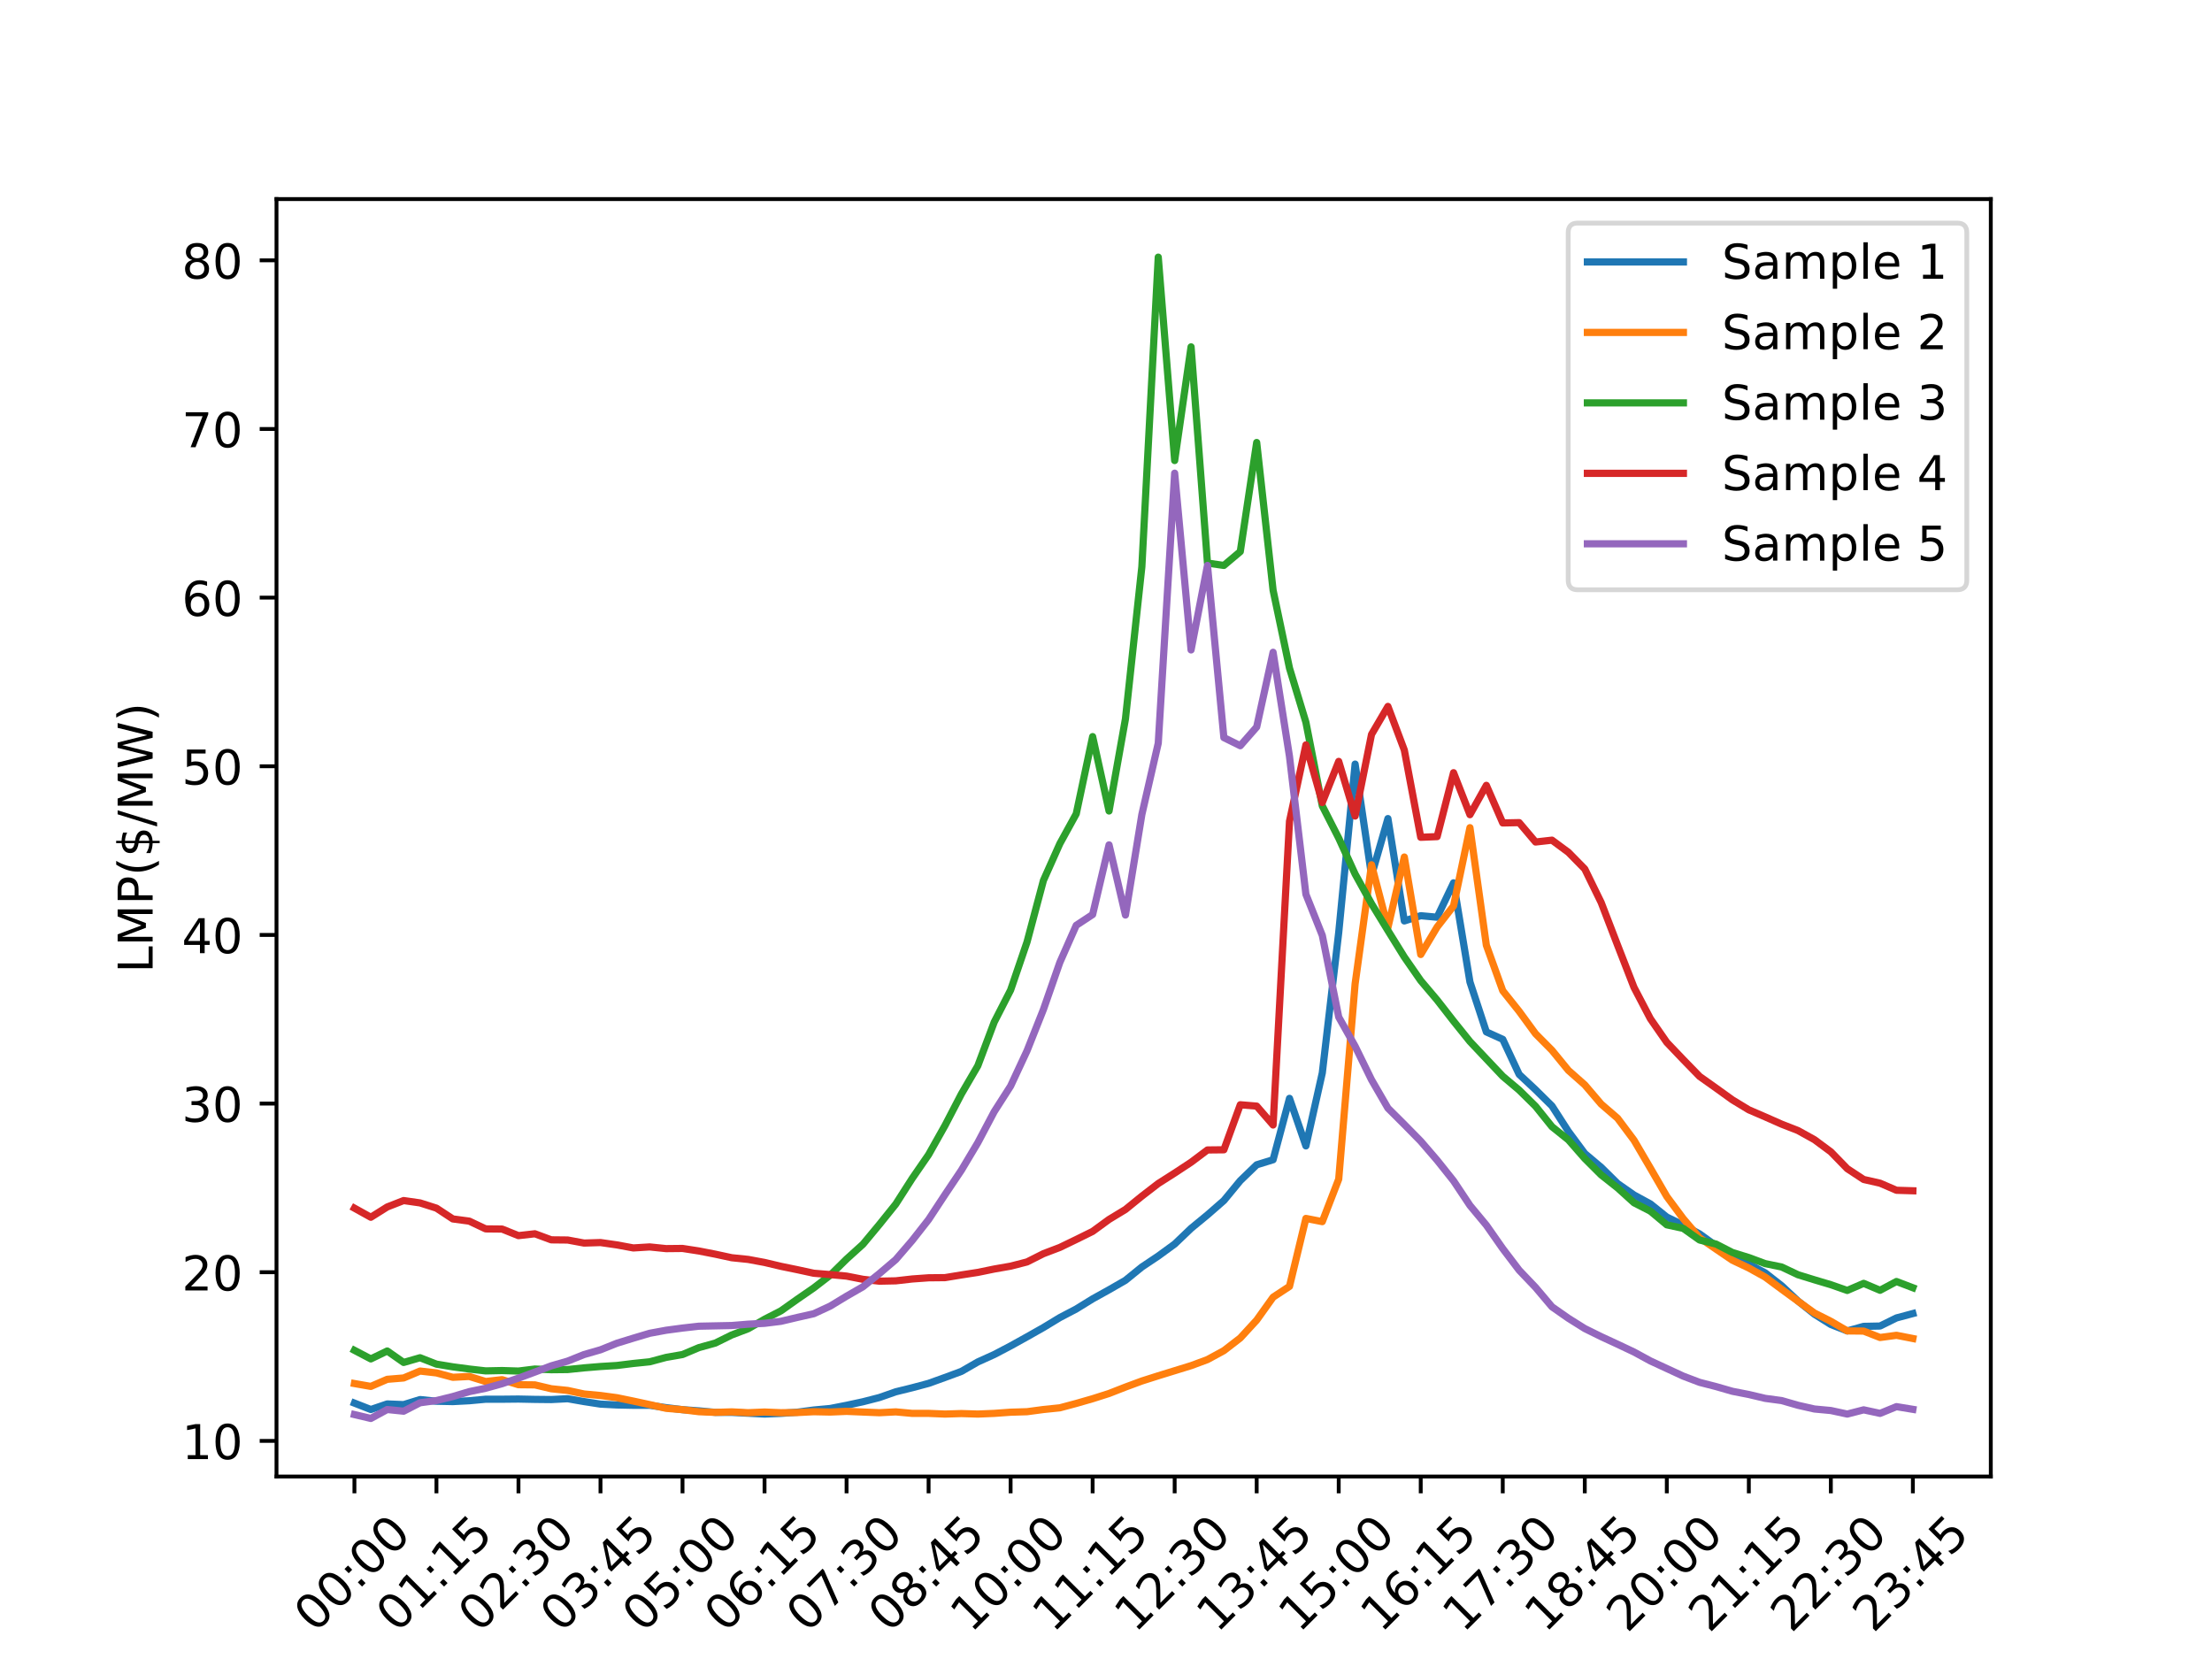 <?xml version="1.0" encoding="utf-8" standalone="no"?>
<!DOCTYPE svg PUBLIC "-//W3C//DTD SVG 1.1//EN"
  "http://www.w3.org/Graphics/SVG/1.1/DTD/svg11.dtd">
<!-- Created with matplotlib (https://matplotlib.org/) -->
<svg height="345.6pt" version="1.1" viewBox="0 0 460.8 345.6" width="460.8pt" xmlns="http://www.w3.org/2000/svg" xmlns:xlink="http://www.w3.org/1999/xlink">
 <defs>
  <style type="text/css">*{stroke-linecap:butt;stroke-linejoin:round;}</style>
 </defs>
 <g id="figure_1">
  <g id="patch_1">
   <path d="M 0 345.6 
L 460.8 345.6 
L 460.8 0 
L 0 0 
z
" style="fill:#ffffff;"/>
  </g>
  <g id="axes_1">
   <g id="patch_2">
    <path d="M 57.6 307.584 
L 414.72 307.584 
L 414.72 41.472 
L 57.6 41.472 
z
" style="fill:#ffffff;"/>
   </g>
   <g id="matplotlib.axis_1">
    <g id="xtick_1">
     <g id="line2d_1">
      <defs>
       <path d="M 0 0 
L 0 3.5 
" id="m78c36ed837" style="stroke:#000000;stroke-width:0.8;"/>
      </defs>
      <g>
       <use style="stroke:#000000;stroke-width:0.8;" x="73.833" xlink:href="#m78c36ed837" y="307.584"/>
      </g>
     </g>
     <g id="text_1">
      <!-- 00:00 -->
      <g transform="translate(65.595 340.335)rotate(-45)scale(0.1 -0.1)">
       <defs>
        <path d="M 31.781 66.406 
Q 24.172 66.406 20.328 58.906 
Q 16.5 51.422 16.5 36.375 
Q 16.5 21.391 20.328 13.891 
Q 24.172 6.391 31.781 6.391 
Q 39.453 6.391 43.281 13.891 
Q 47.125 21.391 47.125 36.375 
Q 47.125 51.422 43.281 58.906 
Q 39.453 66.406 31.781 66.406 
z
M 31.781 74.219 
Q 44.047 74.219 50.516 64.516 
Q 56.984 54.828 56.984 36.375 
Q 56.984 17.969 50.516 8.266 
Q 44.047 -1.422 31.781 -1.422 
Q 19.531 -1.422 13.062 8.266 
Q 6.594 17.969 6.594 36.375 
Q 6.594 54.828 13.062 64.516 
Q 19.531 74.219 31.781 74.219 
z
" id="DejaVuSans-48"/>
        <path d="M 11.719 12.406 
L 22.016 12.406 
L 22.016 0 
L 11.719 0 
z
M 11.719 51.703 
L 22.016 51.703 
L 22.016 39.312 
L 11.719 39.312 
z
" id="DejaVuSans-58"/>
       </defs>
       <use xlink:href="#DejaVuSans-48"/>
       <use x="63.623" xlink:href="#DejaVuSans-48"/>
       <use x="127.246" xlink:href="#DejaVuSans-58"/>
       <use x="160.938" xlink:href="#DejaVuSans-48"/>
       <use x="224.561" xlink:href="#DejaVuSans-48"/>
      </g>
     </g>
    </g>
    <g id="xtick_2">
     <g id="line2d_2">
      <g>
       <use style="stroke:#000000;stroke-width:0.8;" x="90.92" xlink:href="#m78c36ed837" y="307.584"/>
      </g>
     </g>
     <g id="text_2">
      <!-- 01:15 -->
      <g transform="translate(82.682 340.335)rotate(-45)scale(0.1 -0.1)">
       <defs>
        <path d="M 12.406 8.297 
L 28.516 8.297 
L 28.516 63.922 
L 10.984 60.406 
L 10.984 69.391 
L 28.422 72.906 
L 38.281 72.906 
L 38.281 8.297 
L 54.391 8.297 
L 54.391 0 
L 12.406 0 
z
" id="DejaVuSans-49"/>
        <path d="M 10.797 72.906 
L 49.516 72.906 
L 49.516 64.594 
L 19.828 64.594 
L 19.828 46.734 
Q 21.969 47.469 24.109 47.828 
Q 26.266 48.188 28.422 48.188 
Q 40.625 48.188 47.75 41.5 
Q 54.891 34.812 54.891 23.391 
Q 54.891 11.625 47.562 5.094 
Q 40.234 -1.422 26.906 -1.422 
Q 22.312 -1.422 17.547 -0.641 
Q 12.797 0.141 7.719 1.703 
L 7.719 11.625 
Q 12.109 9.234 16.797 8.062 
Q 21.484 6.891 26.703 6.891 
Q 35.156 6.891 40.078 11.328 
Q 45.016 15.766 45.016 23.391 
Q 45.016 31 40.078 35.438 
Q 35.156 39.891 26.703 39.891 
Q 22.75 39.891 18.812 39.016 
Q 14.891 38.141 10.797 36.281 
z
" id="DejaVuSans-53"/>
       </defs>
       <use xlink:href="#DejaVuSans-48"/>
       <use x="63.623" xlink:href="#DejaVuSans-49"/>
       <use x="127.246" xlink:href="#DejaVuSans-58"/>
       <use x="160.938" xlink:href="#DejaVuSans-49"/>
       <use x="224.561" xlink:href="#DejaVuSans-53"/>
      </g>
     </g>
    </g>
    <g id="xtick_3">
     <g id="line2d_3">
      <g>
       <use style="stroke:#000000;stroke-width:0.8;" x="108.007" xlink:href="#m78c36ed837" y="307.584"/>
      </g>
     </g>
     <g id="text_3">
      <!-- 02:30 -->
      <g transform="translate(99.769 340.335)rotate(-45)scale(0.1 -0.1)">
       <defs>
        <path d="M 19.188 8.297 
L 53.609 8.297 
L 53.609 0 
L 7.328 0 
L 7.328 8.297 
Q 12.938 14.109 22.625 23.891 
Q 32.328 33.688 34.812 36.531 
Q 39.547 41.844 41.422 45.531 
Q 43.312 49.219 43.312 52.781 
Q 43.312 58.594 39.234 62.25 
Q 35.156 65.922 28.609 65.922 
Q 23.969 65.922 18.812 64.312 
Q 13.672 62.703 7.812 59.422 
L 7.812 69.391 
Q 13.766 71.781 18.938 73 
Q 24.125 74.219 28.422 74.219 
Q 39.75 74.219 46.484 68.547 
Q 53.219 62.891 53.219 53.422 
Q 53.219 48.922 51.531 44.891 
Q 49.859 40.875 45.406 35.406 
Q 44.188 33.984 37.641 27.219 
Q 31.109 20.453 19.188 8.297 
z
" id="DejaVuSans-50"/>
        <path d="M 40.578 39.312 
Q 47.656 37.797 51.625 33 
Q 55.609 28.219 55.609 21.188 
Q 55.609 10.406 48.188 4.484 
Q 40.766 -1.422 27.094 -1.422 
Q 22.516 -1.422 17.656 -0.516 
Q 12.797 0.391 7.625 2.203 
L 7.625 11.719 
Q 11.719 9.328 16.594 8.109 
Q 21.484 6.891 26.812 6.891 
Q 36.078 6.891 40.938 10.547 
Q 45.797 14.203 45.797 21.188 
Q 45.797 27.641 41.281 31.266 
Q 36.766 34.906 28.719 34.906 
L 20.219 34.906 
L 20.219 43.016 
L 29.109 43.016 
Q 36.375 43.016 40.234 45.922 
Q 44.094 48.828 44.094 54.297 
Q 44.094 59.906 40.109 62.906 
Q 36.141 65.922 28.719 65.922 
Q 24.656 65.922 20.016 65.031 
Q 15.375 64.156 9.812 62.312 
L 9.812 71.094 
Q 15.438 72.656 20.344 73.438 
Q 25.25 74.219 29.594 74.219 
Q 40.828 74.219 47.359 69.109 
Q 53.906 64.016 53.906 55.328 
Q 53.906 49.266 50.438 45.094 
Q 46.969 40.922 40.578 39.312 
z
" id="DejaVuSans-51"/>
       </defs>
       <use xlink:href="#DejaVuSans-48"/>
       <use x="63.623" xlink:href="#DejaVuSans-50"/>
       <use x="127.246" xlink:href="#DejaVuSans-58"/>
       <use x="160.938" xlink:href="#DejaVuSans-51"/>
       <use x="224.561" xlink:href="#DejaVuSans-48"/>
      </g>
     </g>
    </g>
    <g id="xtick_4">
     <g id="line2d_4">
      <g>
       <use style="stroke:#000000;stroke-width:0.8;" x="125.094" xlink:href="#m78c36ed837" y="307.584"/>
      </g>
     </g>
     <g id="text_4">
      <!-- 03:45 -->
      <g transform="translate(116.856 340.335)rotate(-45)scale(0.1 -0.1)">
       <defs>
        <path d="M 37.797 64.312 
L 12.891 25.391 
L 37.797 25.391 
z
M 35.203 72.906 
L 47.609 72.906 
L 47.609 25.391 
L 58.016 25.391 
L 58.016 17.188 
L 47.609 17.188 
L 47.609 0 
L 37.797 0 
L 37.797 17.188 
L 4.891 17.188 
L 4.891 26.703 
z
" id="DejaVuSans-52"/>
       </defs>
       <use xlink:href="#DejaVuSans-48"/>
       <use x="63.623" xlink:href="#DejaVuSans-51"/>
       <use x="127.246" xlink:href="#DejaVuSans-58"/>
       <use x="160.938" xlink:href="#DejaVuSans-52"/>
       <use x="224.561" xlink:href="#DejaVuSans-53"/>
      </g>
     </g>
    </g>
    <g id="xtick_5">
     <g id="line2d_5">
      <g>
       <use style="stroke:#000000;stroke-width:0.8;" x="142.181" xlink:href="#m78c36ed837" y="307.584"/>
      </g>
     </g>
     <g id="text_5">
      <!-- 05:00 -->
      <g transform="translate(133.943 340.335)rotate(-45)scale(0.1 -0.1)">
       <use xlink:href="#DejaVuSans-48"/>
       <use x="63.623" xlink:href="#DejaVuSans-53"/>
       <use x="127.246" xlink:href="#DejaVuSans-58"/>
       <use x="160.938" xlink:href="#DejaVuSans-48"/>
       <use x="224.561" xlink:href="#DejaVuSans-48"/>
      </g>
     </g>
    </g>
    <g id="xtick_6">
     <g id="line2d_6">
      <g>
       <use style="stroke:#000000;stroke-width:0.8;" x="159.268" xlink:href="#m78c36ed837" y="307.584"/>
      </g>
     </g>
     <g id="text_6">
      <!-- 06:15 -->
      <g transform="translate(151.03 340.335)rotate(-45)scale(0.1 -0.1)">
       <defs>
        <path d="M 33.016 40.375 
Q 26.375 40.375 22.484 35.828 
Q 18.609 31.297 18.609 23.391 
Q 18.609 15.531 22.484 10.953 
Q 26.375 6.391 33.016 6.391 
Q 39.656 6.391 43.531 10.953 
Q 47.406 15.531 47.406 23.391 
Q 47.406 31.297 43.531 35.828 
Q 39.656 40.375 33.016 40.375 
z
M 52.594 71.297 
L 52.594 62.312 
Q 48.875 64.062 45.094 64.984 
Q 41.312 65.922 37.594 65.922 
Q 27.828 65.922 22.672 59.328 
Q 17.531 52.734 16.797 39.406 
Q 19.672 43.656 24.016 45.922 
Q 28.375 48.188 33.594 48.188 
Q 44.578 48.188 50.953 41.516 
Q 57.328 34.859 57.328 23.391 
Q 57.328 12.156 50.688 5.359 
Q 44.047 -1.422 33.016 -1.422 
Q 20.359 -1.422 13.672 8.266 
Q 6.984 17.969 6.984 36.375 
Q 6.984 53.656 15.188 63.938 
Q 23.391 74.219 37.203 74.219 
Q 40.922 74.219 44.703 73.484 
Q 48.484 72.75 52.594 71.297 
z
" id="DejaVuSans-54"/>
       </defs>
       <use xlink:href="#DejaVuSans-48"/>
       <use x="63.623" xlink:href="#DejaVuSans-54"/>
       <use x="127.246" xlink:href="#DejaVuSans-58"/>
       <use x="160.938" xlink:href="#DejaVuSans-49"/>
       <use x="224.561" xlink:href="#DejaVuSans-53"/>
      </g>
     </g>
    </g>
    <g id="xtick_7">
     <g id="line2d_7">
      <g>
       <use style="stroke:#000000;stroke-width:0.8;" x="176.355" xlink:href="#m78c36ed837" y="307.584"/>
      </g>
     </g>
     <g id="text_7">
      <!-- 07:30 -->
      <g transform="translate(168.117 340.335)rotate(-45)scale(0.1 -0.1)">
       <defs>
        <path d="M 8.203 72.906 
L 55.078 72.906 
L 55.078 68.703 
L 28.609 0 
L 18.312 0 
L 43.219 64.594 
L 8.203 64.594 
z
" id="DejaVuSans-55"/>
       </defs>
       <use xlink:href="#DejaVuSans-48"/>
       <use x="63.623" xlink:href="#DejaVuSans-55"/>
       <use x="127.246" xlink:href="#DejaVuSans-58"/>
       <use x="160.938" xlink:href="#DejaVuSans-51"/>
       <use x="224.561" xlink:href="#DejaVuSans-48"/>
      </g>
     </g>
    </g>
    <g id="xtick_8">
     <g id="line2d_8">
      <g>
       <use style="stroke:#000000;stroke-width:0.8;" x="193.442" xlink:href="#m78c36ed837" y="307.584"/>
      </g>
     </g>
     <g id="text_8">
      <!-- 08:45 -->
      <g transform="translate(185.205 340.335)rotate(-45)scale(0.1 -0.1)">
       <defs>
        <path d="M 31.781 34.625 
Q 24.75 34.625 20.719 30.859 
Q 16.703 27.094 16.703 20.516 
Q 16.703 13.922 20.719 10.156 
Q 24.75 6.391 31.781 6.391 
Q 38.812 6.391 42.859 10.172 
Q 46.922 13.969 46.922 20.516 
Q 46.922 27.094 42.891 30.859 
Q 38.875 34.625 31.781 34.625 
z
M 21.922 38.812 
Q 15.578 40.375 12.031 44.719 
Q 8.5 49.078 8.5 55.328 
Q 8.5 64.062 14.719 69.141 
Q 20.953 74.219 31.781 74.219 
Q 42.672 74.219 48.875 69.141 
Q 55.078 64.062 55.078 55.328 
Q 55.078 49.078 51.531 44.719 
Q 48 40.375 41.703 38.812 
Q 48.828 37.156 52.797 32.312 
Q 56.781 27.484 56.781 20.516 
Q 56.781 9.906 50.312 4.234 
Q 43.844 -1.422 31.781 -1.422 
Q 19.734 -1.422 13.25 4.234 
Q 6.781 9.906 6.781 20.516 
Q 6.781 27.484 10.781 32.312 
Q 14.797 37.156 21.922 38.812 
z
M 18.312 54.391 
Q 18.312 48.734 21.844 45.562 
Q 25.391 42.391 31.781 42.391 
Q 38.141 42.391 41.719 45.562 
Q 45.312 48.734 45.312 54.391 
Q 45.312 60.062 41.719 63.234 
Q 38.141 66.406 31.781 66.406 
Q 25.391 66.406 21.844 63.234 
Q 18.312 60.062 18.312 54.391 
z
" id="DejaVuSans-56"/>
       </defs>
       <use xlink:href="#DejaVuSans-48"/>
       <use x="63.623" xlink:href="#DejaVuSans-56"/>
       <use x="127.246" xlink:href="#DejaVuSans-58"/>
       <use x="160.938" xlink:href="#DejaVuSans-52"/>
       <use x="224.561" xlink:href="#DejaVuSans-53"/>
      </g>
     </g>
    </g>
    <g id="xtick_9">
     <g id="line2d_9">
      <g>
       <use style="stroke:#000000;stroke-width:0.8;" x="210.529" xlink:href="#m78c36ed837" y="307.584"/>
      </g>
     </g>
     <g id="text_9">
      <!-- 10:00 -->
      <g transform="translate(202.292 340.335)rotate(-45)scale(0.1 -0.1)">
       <use xlink:href="#DejaVuSans-49"/>
       <use x="63.623" xlink:href="#DejaVuSans-48"/>
       <use x="127.246" xlink:href="#DejaVuSans-58"/>
       <use x="160.938" xlink:href="#DejaVuSans-48"/>
       <use x="224.561" xlink:href="#DejaVuSans-48"/>
      </g>
     </g>
    </g>
    <g id="xtick_10">
     <g id="line2d_10">
      <g>
       <use style="stroke:#000000;stroke-width:0.8;" x="227.616" xlink:href="#m78c36ed837" y="307.584"/>
      </g>
     </g>
     <g id="text_10">
      <!-- 11:15 -->
      <g transform="translate(219.379 340.335)rotate(-45)scale(0.1 -0.1)">
       <use xlink:href="#DejaVuSans-49"/>
       <use x="63.623" xlink:href="#DejaVuSans-49"/>
       <use x="127.246" xlink:href="#DejaVuSans-58"/>
       <use x="160.938" xlink:href="#DejaVuSans-49"/>
       <use x="224.561" xlink:href="#DejaVuSans-53"/>
      </g>
     </g>
    </g>
    <g id="xtick_11">
     <g id="line2d_11">
      <g>
       <use style="stroke:#000000;stroke-width:0.8;" x="244.704" xlink:href="#m78c36ed837" y="307.584"/>
      </g>
     </g>
     <g id="text_11">
      <!-- 12:30 -->
      <g transform="translate(236.466 340.335)rotate(-45)scale(0.1 -0.1)">
       <use xlink:href="#DejaVuSans-49"/>
       <use x="63.623" xlink:href="#DejaVuSans-50"/>
       <use x="127.246" xlink:href="#DejaVuSans-58"/>
       <use x="160.938" xlink:href="#DejaVuSans-51"/>
       <use x="224.561" xlink:href="#DejaVuSans-48"/>
      </g>
     </g>
    </g>
    <g id="xtick_12">
     <g id="line2d_12">
      <g>
       <use style="stroke:#000000;stroke-width:0.8;" x="261.791" xlink:href="#m78c36ed837" y="307.584"/>
      </g>
     </g>
     <g id="text_12">
      <!-- 13:45 -->
      <g transform="translate(253.553 340.335)rotate(-45)scale(0.1 -0.1)">
       <use xlink:href="#DejaVuSans-49"/>
       <use x="63.623" xlink:href="#DejaVuSans-51"/>
       <use x="127.246" xlink:href="#DejaVuSans-58"/>
       <use x="160.938" xlink:href="#DejaVuSans-52"/>
       <use x="224.561" xlink:href="#DejaVuSans-53"/>
      </g>
     </g>
    </g>
    <g id="xtick_13">
     <g id="line2d_13">
      <g>
       <use style="stroke:#000000;stroke-width:0.8;" x="278.878" xlink:href="#m78c36ed837" y="307.584"/>
      </g>
     </g>
     <g id="text_13">
      <!-- 15:00 -->
      <g transform="translate(270.64 340.335)rotate(-45)scale(0.1 -0.1)">
       <use xlink:href="#DejaVuSans-49"/>
       <use x="63.623" xlink:href="#DejaVuSans-53"/>
       <use x="127.246" xlink:href="#DejaVuSans-58"/>
       <use x="160.938" xlink:href="#DejaVuSans-48"/>
       <use x="224.561" xlink:href="#DejaVuSans-48"/>
      </g>
     </g>
    </g>
    <g id="xtick_14">
     <g id="line2d_14">
      <g>
       <use style="stroke:#000000;stroke-width:0.8;" x="295.965" xlink:href="#m78c36ed837" y="307.584"/>
      </g>
     </g>
     <g id="text_14">
      <!-- 16:15 -->
      <g transform="translate(287.727 340.335)rotate(-45)scale(0.1 -0.1)">
       <use xlink:href="#DejaVuSans-49"/>
       <use x="63.623" xlink:href="#DejaVuSans-54"/>
       <use x="127.246" xlink:href="#DejaVuSans-58"/>
       <use x="160.938" xlink:href="#DejaVuSans-49"/>
       <use x="224.561" xlink:href="#DejaVuSans-53"/>
      </g>
     </g>
    </g>
    <g id="xtick_15">
     <g id="line2d_15">
      <g>
       <use style="stroke:#000000;stroke-width:0.8;" x="313.052" xlink:href="#m78c36ed837" y="307.584"/>
      </g>
     </g>
     <g id="text_15">
      <!-- 17:30 -->
      <g transform="translate(304.814 340.335)rotate(-45)scale(0.1 -0.1)">
       <use xlink:href="#DejaVuSans-49"/>
       <use x="63.623" xlink:href="#DejaVuSans-55"/>
       <use x="127.246" xlink:href="#DejaVuSans-58"/>
       <use x="160.938" xlink:href="#DejaVuSans-51"/>
       <use x="224.561" xlink:href="#DejaVuSans-48"/>
      </g>
     </g>
    </g>
    <g id="xtick_16">
     <g id="line2d_16">
      <g>
       <use style="stroke:#000000;stroke-width:0.8;" x="330.139" xlink:href="#m78c36ed837" y="307.584"/>
      </g>
     </g>
     <g id="text_16">
      <!-- 18:45 -->
      <g transform="translate(321.901 340.335)rotate(-45)scale(0.1 -0.1)">
       <use xlink:href="#DejaVuSans-49"/>
       <use x="63.623" xlink:href="#DejaVuSans-56"/>
       <use x="127.246" xlink:href="#DejaVuSans-58"/>
       <use x="160.938" xlink:href="#DejaVuSans-52"/>
       <use x="224.561" xlink:href="#DejaVuSans-53"/>
      </g>
     </g>
    </g>
    <g id="xtick_17">
     <g id="line2d_17">
      <g>
       <use style="stroke:#000000;stroke-width:0.8;" x="347.226" xlink:href="#m78c36ed837" y="307.584"/>
      </g>
     </g>
     <g id="text_17">
      <!-- 20:00 -->
      <g transform="translate(338.988 340.335)rotate(-45)scale(0.1 -0.1)">
       <use xlink:href="#DejaVuSans-50"/>
       <use x="63.623" xlink:href="#DejaVuSans-48"/>
       <use x="127.246" xlink:href="#DejaVuSans-58"/>
       <use x="160.938" xlink:href="#DejaVuSans-48"/>
       <use x="224.561" xlink:href="#DejaVuSans-48"/>
      </g>
     </g>
    </g>
    <g id="xtick_18">
     <g id="line2d_18">
      <g>
       <use style="stroke:#000000;stroke-width:0.8;" x="364.313" xlink:href="#m78c36ed837" y="307.584"/>
      </g>
     </g>
     <g id="text_18">
      <!-- 21:15 -->
      <g transform="translate(356.075 340.335)rotate(-45)scale(0.1 -0.1)">
       <use xlink:href="#DejaVuSans-50"/>
       <use x="63.623" xlink:href="#DejaVuSans-49"/>
       <use x="127.246" xlink:href="#DejaVuSans-58"/>
       <use x="160.938" xlink:href="#DejaVuSans-49"/>
       <use x="224.561" xlink:href="#DejaVuSans-53"/>
      </g>
     </g>
    </g>
    <g id="xtick_19">
     <g id="line2d_19">
      <g>
       <use style="stroke:#000000;stroke-width:0.8;" x="381.4" xlink:href="#m78c36ed837" y="307.584"/>
      </g>
     </g>
     <g id="text_19">
      <!-- 22:30 -->
      <g transform="translate(373.162 340.335)rotate(-45)scale(0.1 -0.1)">
       <use xlink:href="#DejaVuSans-50"/>
       <use x="63.623" xlink:href="#DejaVuSans-50"/>
       <use x="127.246" xlink:href="#DejaVuSans-58"/>
       <use x="160.938" xlink:href="#DejaVuSans-51"/>
       <use x="224.561" xlink:href="#DejaVuSans-48"/>
      </g>
     </g>
    </g>
    <g id="xtick_20">
     <g id="line2d_20">
      <g>
       <use style="stroke:#000000;stroke-width:0.8;" x="398.487" xlink:href="#m78c36ed837" y="307.584"/>
      </g>
     </g>
     <g id="text_20">
      <!-- 23:45 -->
      <g transform="translate(390.249 340.335)rotate(-45)scale(0.1 -0.1)">
       <use xlink:href="#DejaVuSans-50"/>
       <use x="63.623" xlink:href="#DejaVuSans-51"/>
       <use x="127.246" xlink:href="#DejaVuSans-58"/>
       <use x="160.938" xlink:href="#DejaVuSans-52"/>
       <use x="224.561" xlink:href="#DejaVuSans-53"/>
      </g>
     </g>
    </g>
    <g id="text_21">
     <!-- Time of the day -->
     <g transform="translate(196.937 353.404)scale(0.1 -0.1)">
      <defs>
       <path d="M -0.297 72.906 
L 61.375 72.906 
L 61.375 64.594 
L 35.5 64.594 
L 35.5 0 
L 25.594 0 
L 25.594 64.594 
L -0.297 64.594 
z
" id="DejaVuSans-84"/>
       <path d="M 9.422 54.688 
L 18.406 54.688 
L 18.406 0 
L 9.422 0 
z
M 9.422 75.984 
L 18.406 75.984 
L 18.406 64.594 
L 9.422 64.594 
z
" id="DejaVuSans-105"/>
       <path d="M 52 44.188 
Q 55.375 50.25 60.062 53.125 
Q 64.75 56 71.094 56 
Q 79.641 56 84.281 50.016 
Q 88.922 44.047 88.922 33.016 
L 88.922 0 
L 79.891 0 
L 79.891 32.719 
Q 79.891 40.578 77.094 44.375 
Q 74.312 48.188 68.609 48.188 
Q 61.625 48.188 57.562 43.547 
Q 53.516 38.922 53.516 30.906 
L 53.516 0 
L 44.484 0 
L 44.484 32.719 
Q 44.484 40.625 41.703 44.406 
Q 38.922 48.188 33.109 48.188 
Q 26.219 48.188 22.156 43.531 
Q 18.109 38.875 18.109 30.906 
L 18.109 0 
L 9.078 0 
L 9.078 54.688 
L 18.109 54.688 
L 18.109 46.188 
Q 21.188 51.219 25.484 53.609 
Q 29.781 56 35.688 56 
Q 41.656 56 45.828 52.969 
Q 50 49.953 52 44.188 
z
" id="DejaVuSans-109"/>
       <path d="M 56.203 29.594 
L 56.203 25.203 
L 14.891 25.203 
Q 15.484 15.922 20.484 11.062 
Q 25.484 6.203 34.422 6.203 
Q 39.594 6.203 44.453 7.469 
Q 49.312 8.734 54.109 11.281 
L 54.109 2.781 
Q 49.266 0.734 44.188 -0.344 
Q 39.109 -1.422 33.891 -1.422 
Q 20.797 -1.422 13.156 6.188 
Q 5.516 13.812 5.516 26.812 
Q 5.516 40.234 12.766 48.109 
Q 20.016 56 32.328 56 
Q 43.359 56 49.781 48.891 
Q 56.203 41.797 56.203 29.594 
z
M 47.219 32.234 
Q 47.125 39.594 43.094 43.984 
Q 39.062 48.391 32.422 48.391 
Q 24.906 48.391 20.391 44.141 
Q 15.875 39.891 15.188 32.172 
z
" id="DejaVuSans-101"/>
       <path id="DejaVuSans-32"/>
       <path d="M 30.609 48.391 
Q 23.391 48.391 19.188 42.75 
Q 14.984 37.109 14.984 27.297 
Q 14.984 17.484 19.156 11.844 
Q 23.344 6.203 30.609 6.203 
Q 37.797 6.203 41.984 11.859 
Q 46.188 17.531 46.188 27.297 
Q 46.188 37.016 41.984 42.703 
Q 37.797 48.391 30.609 48.391 
z
M 30.609 56 
Q 42.328 56 49.016 48.375 
Q 55.719 40.766 55.719 27.297 
Q 55.719 13.875 49.016 6.219 
Q 42.328 -1.422 30.609 -1.422 
Q 18.844 -1.422 12.172 6.219 
Q 5.516 13.875 5.516 27.297 
Q 5.516 40.766 12.172 48.375 
Q 18.844 56 30.609 56 
z
" id="DejaVuSans-111"/>
       <path d="M 37.109 75.984 
L 37.109 68.5 
L 28.516 68.5 
Q 23.688 68.5 21.797 66.547 
Q 19.922 64.594 19.922 59.516 
L 19.922 54.688 
L 34.719 54.688 
L 34.719 47.703 
L 19.922 47.703 
L 19.922 0 
L 10.891 0 
L 10.891 47.703 
L 2.297 47.703 
L 2.297 54.688 
L 10.891 54.688 
L 10.891 58.5 
Q 10.891 67.625 15.141 71.797 
Q 19.391 75.984 28.609 75.984 
z
" id="DejaVuSans-102"/>
       <path d="M 18.312 70.219 
L 18.312 54.688 
L 36.812 54.688 
L 36.812 47.703 
L 18.312 47.703 
L 18.312 18.016 
Q 18.312 11.328 20.141 9.422 
Q 21.969 7.516 27.594 7.516 
L 36.812 7.516 
L 36.812 0 
L 27.594 0 
Q 17.188 0 13.234 3.875 
Q 9.281 7.766 9.281 18.016 
L 9.281 47.703 
L 2.688 47.703 
L 2.688 54.688 
L 9.281 54.688 
L 9.281 70.219 
z
" id="DejaVuSans-116"/>
       <path d="M 54.891 33.016 
L 54.891 0 
L 45.906 0 
L 45.906 32.719 
Q 45.906 40.484 42.875 44.328 
Q 39.844 48.188 33.797 48.188 
Q 26.516 48.188 22.312 43.547 
Q 18.109 38.922 18.109 30.906 
L 18.109 0 
L 9.078 0 
L 9.078 75.984 
L 18.109 75.984 
L 18.109 46.188 
Q 21.344 51.125 25.703 53.562 
Q 30.078 56 35.797 56 
Q 45.219 56 50.047 50.172 
Q 54.891 44.344 54.891 33.016 
z
" id="DejaVuSans-104"/>
       <path d="M 45.406 46.391 
L 45.406 75.984 
L 54.391 75.984 
L 54.391 0 
L 45.406 0 
L 45.406 8.203 
Q 42.578 3.328 38.25 0.953 
Q 33.938 -1.422 27.875 -1.422 
Q 17.969 -1.422 11.734 6.484 
Q 5.516 14.406 5.516 27.297 
Q 5.516 40.188 11.734 48.094 
Q 17.969 56 27.875 56 
Q 33.938 56 38.25 53.625 
Q 42.578 51.266 45.406 46.391 
z
M 14.797 27.297 
Q 14.797 17.391 18.875 11.75 
Q 22.953 6.109 30.078 6.109 
Q 37.203 6.109 41.297 11.75 
Q 45.406 17.391 45.406 27.297 
Q 45.406 37.203 41.297 42.844 
Q 37.203 48.484 30.078 48.484 
Q 22.953 48.484 18.875 42.844 
Q 14.797 37.203 14.797 27.297 
z
" id="DejaVuSans-100"/>
       <path d="M 34.281 27.484 
Q 23.391 27.484 19.188 25 
Q 14.984 22.516 14.984 16.5 
Q 14.984 11.719 18.141 8.906 
Q 21.297 6.109 26.703 6.109 
Q 34.188 6.109 38.703 11.406 
Q 43.219 16.703 43.219 25.484 
L 43.219 27.484 
z
M 52.203 31.203 
L 52.203 0 
L 43.219 0 
L 43.219 8.297 
Q 40.141 3.328 35.547 0.953 
Q 30.953 -1.422 24.312 -1.422 
Q 15.922 -1.422 10.953 3.297 
Q 6 8.016 6 15.922 
Q 6 25.141 12.172 29.828 
Q 18.359 34.516 30.609 34.516 
L 43.219 34.516 
L 43.219 35.406 
Q 43.219 41.609 39.141 45 
Q 35.062 48.391 27.688 48.391 
Q 23 48.391 18.547 47.266 
Q 14.109 46.141 10.016 43.891 
L 10.016 52.203 
Q 14.938 54.109 19.578 55.047 
Q 24.219 56 28.609 56 
Q 40.484 56 46.344 49.844 
Q 52.203 43.703 52.203 31.203 
z
" id="DejaVuSans-97"/>
       <path d="M 32.172 -5.078 
Q 28.375 -14.844 24.75 -17.812 
Q 21.141 -20.797 15.094 -20.797 
L 7.906 -20.797 
L 7.906 -13.281 
L 13.188 -13.281 
Q 16.891 -13.281 18.938 -11.516 
Q 21 -9.766 23.484 -3.219 
L 25.094 0.875 
L 2.984 54.688 
L 12.5 54.688 
L 29.594 11.922 
L 46.688 54.688 
L 56.203 54.688 
z
" id="DejaVuSans-121"/>
      </defs>
      <use xlink:href="#DejaVuSans-84"/>
      <use x="57.959" xlink:href="#DejaVuSans-105"/>
      <use x="85.742" xlink:href="#DejaVuSans-109"/>
      <use x="183.154" xlink:href="#DejaVuSans-101"/>
      <use x="244.678" xlink:href="#DejaVuSans-32"/>
      <use x="276.465" xlink:href="#DejaVuSans-111"/>
      <use x="337.646" xlink:href="#DejaVuSans-102"/>
      <use x="372.852" xlink:href="#DejaVuSans-32"/>
      <use x="404.639" xlink:href="#DejaVuSans-116"/>
      <use x="443.848" xlink:href="#DejaVuSans-104"/>
      <use x="507.227" xlink:href="#DejaVuSans-101"/>
      <use x="568.75" xlink:href="#DejaVuSans-32"/>
      <use x="600.537" xlink:href="#DejaVuSans-100"/>
      <use x="664.014" xlink:href="#DejaVuSans-97"/>
      <use x="725.293" xlink:href="#DejaVuSans-121"/>
     </g>
    </g>
   </g>
   <g id="matplotlib.axis_2">
    <g id="ytick_1">
     <g id="line2d_21">
      <defs>
       <path d="M 0 0 
L -3.5 0 
" id="m510e60be5b" style="stroke:#000000;stroke-width:0.8;"/>
      </defs>
      <g>
       <use style="stroke:#000000;stroke-width:0.8;" x="57.6" xlink:href="#m510e60be5b" y="300.161"/>
      </g>
     </g>
     <g id="text_22">
      <!-- 10 -->
      <g transform="translate(37.875 303.96)scale(0.1 -0.1)">
       <use xlink:href="#DejaVuSans-49"/>
       <use x="63.623" xlink:href="#DejaVuSans-48"/>
      </g>
     </g>
    </g>
    <g id="ytick_2">
     <g id="line2d_22">
      <g>
       <use style="stroke:#000000;stroke-width:0.8;" x="57.6" xlink:href="#m510e60be5b" y="265.028"/>
      </g>
     </g>
     <g id="text_23">
      <!-- 20 -->
      <g transform="translate(37.875 268.828)scale(0.1 -0.1)">
       <use xlink:href="#DejaVuSans-50"/>
       <use x="63.623" xlink:href="#DejaVuSans-48"/>
      </g>
     </g>
    </g>
    <g id="ytick_3">
     <g id="line2d_23">
      <g>
       <use style="stroke:#000000;stroke-width:0.8;" x="57.6" xlink:href="#m510e60be5b" y="229.896"/>
      </g>
     </g>
     <g id="text_24">
      <!-- 30 -->
      <g transform="translate(37.875 233.695)scale(0.1 -0.1)">
       <use xlink:href="#DejaVuSans-51"/>
       <use x="63.623" xlink:href="#DejaVuSans-48"/>
      </g>
     </g>
    </g>
    <g id="ytick_4">
     <g id="line2d_24">
      <g>
       <use style="stroke:#000000;stroke-width:0.8;" x="57.6" xlink:href="#m510e60be5b" y="194.764"/>
      </g>
     </g>
     <g id="text_25">
      <!-- 40 -->
      <g transform="translate(37.875 198.563)scale(0.1 -0.1)">
       <use xlink:href="#DejaVuSans-52"/>
       <use x="63.623" xlink:href="#DejaVuSans-48"/>
      </g>
     </g>
    </g>
    <g id="ytick_5">
     <g id="line2d_25">
      <g>
       <use style="stroke:#000000;stroke-width:0.8;" x="57.6" xlink:href="#m510e60be5b" y="159.632"/>
      </g>
     </g>
     <g id="text_26">
      <!-- 50 -->
      <g transform="translate(37.875 163.431)scale(0.1 -0.1)">
       <use xlink:href="#DejaVuSans-53"/>
       <use x="63.623" xlink:href="#DejaVuSans-48"/>
      </g>
     </g>
    </g>
    <g id="ytick_6">
     <g id="line2d_26">
      <g>
       <use style="stroke:#000000;stroke-width:0.8;" x="57.6" xlink:href="#m510e60be5b" y="124.5"/>
      </g>
     </g>
     <g id="text_27">
      <!-- 60 -->
      <g transform="translate(37.875 128.299)scale(0.1 -0.1)">
       <use xlink:href="#DejaVuSans-54"/>
       <use x="63.623" xlink:href="#DejaVuSans-48"/>
      </g>
     </g>
    </g>
    <g id="ytick_7">
     <g id="line2d_27">
      <g>
       <use style="stroke:#000000;stroke-width:0.8;" x="57.6" xlink:href="#m510e60be5b" y="89.368"/>
      </g>
     </g>
     <g id="text_28">
      <!-- 70 -->
      <g transform="translate(37.875 93.167)scale(0.1 -0.1)">
       <use xlink:href="#DejaVuSans-55"/>
       <use x="63.623" xlink:href="#DejaVuSans-48"/>
      </g>
     </g>
    </g>
    <g id="ytick_8">
     <g id="line2d_28">
      <g>
       <use style="stroke:#000000;stroke-width:0.8;" x="57.6" xlink:href="#m510e60be5b" y="54.236"/>
      </g>
     </g>
     <g id="text_29">
      <!-- 80 -->
      <g transform="translate(37.875 58.035)scale(0.1 -0.1)">
       <use xlink:href="#DejaVuSans-56"/>
       <use x="63.623" xlink:href="#DejaVuSans-48"/>
      </g>
     </g>
    </g>
    <g id="text_30">
     <!-- LMP($/MW) -->
     <g transform="translate(31.795 202.668)rotate(-90)scale(0.1 -0.1)">
      <defs>
       <path d="M 9.812 72.906 
L 19.672 72.906 
L 19.672 8.297 
L 55.172 8.297 
L 55.172 0 
L 9.812 0 
z
" id="DejaVuSans-76"/>
       <path d="M 9.812 72.906 
L 24.516 72.906 
L 43.109 23.297 
L 61.812 72.906 
L 76.516 72.906 
L 76.516 0 
L 66.891 0 
L 66.891 64.016 
L 48.094 14.016 
L 38.188 14.016 
L 19.391 64.016 
L 19.391 0 
L 9.812 0 
z
" id="DejaVuSans-77"/>
       <path d="M 19.672 64.797 
L 19.672 37.406 
L 32.078 37.406 
Q 38.969 37.406 42.719 40.969 
Q 46.484 44.531 46.484 51.125 
Q 46.484 57.672 42.719 61.234 
Q 38.969 64.797 32.078 64.797 
z
M 9.812 72.906 
L 32.078 72.906 
Q 44.344 72.906 50.609 67.359 
Q 56.891 61.812 56.891 51.125 
Q 56.891 40.328 50.609 34.812 
Q 44.344 29.297 32.078 29.297 
L 19.672 29.297 
L 19.672 0 
L 9.812 0 
z
" id="DejaVuSans-80"/>
       <path d="M 31 75.875 
Q 24.469 64.656 21.281 53.656 
Q 18.109 42.672 18.109 31.391 
Q 18.109 20.125 21.312 9.062 
Q 24.516 -2 31 -13.188 
L 23.188 -13.188 
Q 15.875 -1.703 12.234 9.375 
Q 8.594 20.453 8.594 31.391 
Q 8.594 42.281 12.203 53.312 
Q 15.828 64.359 23.188 75.875 
z
" id="DejaVuSans-40"/>
       <path d="M 33.797 -14.703 
L 28.906 -14.703 
L 28.859 0 
Q 23.734 0.094 18.609 1.188 
Q 13.484 2.297 8.297 4.5 
L 8.297 13.281 
Q 13.281 10.156 18.375 8.562 
Q 23.484 6.984 28.906 6.938 
L 28.906 29.203 
Q 18.109 30.953 13.203 35.156 
Q 8.297 39.359 8.297 46.688 
Q 8.297 54.641 13.625 59.219 
Q 18.953 63.812 28.906 64.5 
L 28.906 75.984 
L 33.797 75.984 
L 33.797 64.656 
Q 38.328 64.453 42.578 63.688 
Q 46.828 62.938 50.875 61.625 
L 50.875 53.078 
Q 46.828 55.125 42.547 56.25 
Q 38.281 57.375 33.797 57.562 
L 33.797 36.719 
Q 44.875 35.016 50.094 30.609 
Q 55.328 26.219 55.328 18.609 
Q 55.328 10.359 49.781 5.594 
Q 44.234 0.828 33.797 0.094 
z
M 28.906 37.594 
L 28.906 57.625 
Q 23.25 56.984 20.266 54.391 
Q 17.281 51.812 17.281 47.516 
Q 17.281 43.312 20.031 40.969 
Q 22.797 38.625 28.906 37.594 
z
M 33.797 28.219 
L 33.797 7.078 
Q 39.984 7.906 43.141 10.594 
Q 46.297 13.281 46.297 17.672 
Q 46.297 21.969 43.281 24.5 
Q 40.281 27.047 33.797 28.219 
z
" id="DejaVuSans-36"/>
       <path d="M 25.391 72.906 
L 33.688 72.906 
L 8.297 -9.281 
L 0 -9.281 
z
" id="DejaVuSans-47"/>
       <path d="M 3.328 72.906 
L 13.281 72.906 
L 28.609 11.281 
L 43.891 72.906 
L 54.984 72.906 
L 70.312 11.281 
L 85.594 72.906 
L 95.609 72.906 
L 77.297 0 
L 64.891 0 
L 49.516 63.281 
L 33.984 0 
L 21.578 0 
z
" id="DejaVuSans-87"/>
       <path d="M 8.016 75.875 
L 15.828 75.875 
Q 23.141 64.359 26.781 53.312 
Q 30.422 42.281 30.422 31.391 
Q 30.422 20.453 26.781 9.375 
Q 23.141 -1.703 15.828 -13.188 
L 8.016 -13.188 
Q 14.5 -2 17.703 9.062 
Q 20.906 20.125 20.906 31.391 
Q 20.906 42.672 17.703 53.656 
Q 14.5 64.656 8.016 75.875 
z
" id="DejaVuSans-41"/>
      </defs>
      <use xlink:href="#DejaVuSans-76"/>
      <use x="55.713" xlink:href="#DejaVuSans-77"/>
      <use x="141.992" xlink:href="#DejaVuSans-80"/>
      <use x="202.295" xlink:href="#DejaVuSans-40"/>
      <use x="241.309" xlink:href="#DejaVuSans-36"/>
      <use x="304.932" xlink:href="#DejaVuSans-47"/>
      <use x="338.623" xlink:href="#DejaVuSans-77"/>
      <use x="424.902" xlink:href="#DejaVuSans-87"/>
      <use x="523.779" xlink:href="#DejaVuSans-41"/>
     </g>
    </g>
   </g>
   <g id="line2d_29">
    <path clip-path="url(#pc6402472fa)" d="M 73.833 292.291 
L 77.25 293.626 
L 80.668 292.467 
L 84.085 292.607 
L 87.502 291.553 
L 90.92 291.905 
L 94.337 291.975 
L 97.755 291.799 
L 101.172 291.483 
L 104.589 291.483 
L 108.007 291.448 
L 111.424 291.518 
L 114.842 291.553 
L 118.259 291.378 
L 121.677 291.975 
L 125.094 292.502 
L 128.511 292.677 
L 131.929 292.748 
L 135.346 292.748 
L 138.764 293.24 
L 142.181 293.661 
L 145.598 293.907 
L 149.016 294.223 
L 152.433 294.223 
L 155.851 294.399 
L 159.268 294.575 
L 162.686 294.434 
L 166.103 294.188 
L 169.52 293.731 
L 172.938 293.415 
L 176.355 292.748 
L 179.773 292.01 
L 183.19 291.132 
L 186.607 289.937 
L 190.025 289.094 
L 193.442 288.181 
L 196.86 286.951 
L 200.277 285.686 
L 203.695 283.719 
L 207.112 282.173 
L 210.529 280.381 
L 213.947 278.484 
L 217.364 276.552 
L 220.782 274.479 
L 224.199 272.687 
L 227.616 270.579 
L 231.034 268.682 
L 234.451 266.715 
L 237.869 263.939 
L 241.286 261.656 
L 244.704 259.161 
L 248.121 255.894 
L 251.538 253.083 
L 254.956 250.097 
L 258.373 245.952 
L 261.791 242.649 
L 265.208 241.595 
L 268.625 228.807 
L 272.043 238.714 
L 275.46 223.502 
L 278.878 194.272 
L 282.295 159.175 
L 285.713 182.362 
L 289.13 170.523 
L 292.547 191.848 
L 295.965 190.759 
L 299.382 191.075 
L 302.8 183.908 
L 306.217 204.566 
L 309.634 214.965 
L 313.052 216.511 
L 316.469 223.818 
L 319.887 227.015 
L 323.304 230.388 
L 326.722 235.693 
L 330.139 240.295 
L 333.556 243.176 
L 336.974 246.549 
L 340.391 248.938 
L 343.809 250.8 
L 347.226 253.54 
L 350.643 255.191 
L 354.061 257.053 
L 357.478 259.513 
L 360.896 261.269 
L 364.313 263.342 
L 367.731 265.169 
L 371.148 267.839 
L 374.565 271.036 
L 377.983 273.776 
L 381.4 275.919 
L 384.818 277.254 
L 388.235 276.306 
L 391.652 276.236 
L 395.07 274.549 
L 398.487 273.636 
" style="fill:none;stroke:#1f77b4;stroke-linecap:square;stroke-width:1.5;"/>
   </g>
   <g id="line2d_30">
    <path clip-path="url(#pc6402472fa)" d="M 73.833 288.216 
L 77.25 288.813 
L 80.668 287.337 
L 84.085 287.056 
L 87.502 285.616 
L 90.92 286.002 
L 94.337 286.916 
L 97.755 286.74 
L 101.172 287.794 
L 104.589 287.408 
L 108.007 288.462 
L 111.424 288.497 
L 114.842 289.305 
L 118.259 289.656 
L 121.677 290.394 
L 125.094 290.71 
L 128.511 291.167 
L 131.929 291.869 
L 135.346 292.607 
L 138.764 293.38 
L 142.181 293.661 
L 145.598 294.083 
L 149.016 294.223 
L 152.433 294.118 
L 155.851 294.294 
L 159.268 294.153 
L 162.686 294.294 
L 166.103 294.258 
L 169.52 294.083 
L 172.938 294.153 
L 176.355 294.012 
L 179.773 294.153 
L 183.19 294.294 
L 186.607 294.118 
L 190.025 294.434 
L 193.442 294.434 
L 196.86 294.575 
L 200.277 294.469 
L 203.695 294.575 
L 207.112 294.434 
L 210.529 294.188 
L 213.947 294.083 
L 217.364 293.626 
L 220.782 293.275 
L 224.199 292.361 
L 227.616 291.378 
L 231.034 290.288 
L 234.451 288.953 
L 237.869 287.689 
L 241.286 286.6 
L 244.704 285.546 
L 248.121 284.492 
L 251.538 283.227 
L 254.956 281.365 
L 258.373 278.73 
L 261.791 275.006 
L 265.208 270.228 
L 268.625 267.98 
L 272.043 253.821 
L 275.46 254.489 
L 278.878 245.635 
L 282.295 204.952 
L 285.713 180.149 
L 289.13 193.218 
L 292.547 178.533 
L 295.965 198.839 
L 299.382 193.113 
L 302.8 188.721 
L 306.217 172.42 
L 309.634 196.907 
L 313.052 206.393 
L 316.469 210.679 
L 319.887 215.352 
L 323.304 218.795 
L 326.722 222.975 
L 330.139 225.997 
L 333.556 230.002 
L 336.974 232.953 
L 340.391 237.52 
L 343.809 243.352 
L 347.226 249.254 
L 350.643 253.856 
L 354.061 257.861 
L 357.478 260.215 
L 360.896 262.534 
L 364.313 264.15 
L 367.731 266.047 
L 371.148 268.577 
L 374.565 271.071 
L 377.983 273.53 
L 381.4 275.252 
L 384.818 277.254 
L 388.235 277.29 
L 391.652 278.625 
L 395.07 278.168 
L 398.487 278.835 
" style="fill:none;stroke:#ff7f0e;stroke-linecap:square;stroke-width:1.5;"/>
   </g>
   <g id="line2d_31">
    <path clip-path="url(#pc6402472fa)" d="M 73.833 281.295 
L 77.25 283.086 
L 80.668 281.435 
L 84.085 283.824 
L 87.502 282.84 
L 90.92 284.175 
L 94.337 284.738 
L 97.755 285.194 
L 101.172 285.581 
L 104.589 285.51 
L 108.007 285.616 
L 111.424 285.194 
L 114.842 285.335 
L 118.259 285.3 
L 121.677 284.948 
L 125.094 284.667 
L 128.511 284.457 
L 131.929 284.035 
L 135.346 283.684 
L 138.764 282.77 
L 142.181 282.173 
L 145.598 280.732 
L 149.016 279.784 
L 152.433 278.098 
L 155.851 276.798 
L 159.268 274.83 
L 162.686 273.074 
L 166.103 270.65 
L 169.52 268.296 
L 172.938 265.661 
L 176.355 262.288 
L 179.773 259.196 
L 183.19 255.086 
L 186.607 250.835 
L 190.025 245.495 
L 193.442 240.541 
L 196.86 234.463 
L 200.277 227.894 
L 203.695 222.027 
L 207.112 212.927 
L 210.529 206.252 
L 213.947 196.24 
L 217.364 183.416 
L 220.782 175.758 
L 224.199 169.539 
L 227.616 153.449 
L 231.034 168.942 
L 234.451 149.76 
L 237.869 118.071 
L 241.286 53.568 
L 244.704 95.937 
L 248.121 72.258 
L 251.538 117.298 
L 254.956 117.79 
L 258.373 114.909 
L 261.791 92.178 
L 265.208 122.954 
L 268.625 139.185 
L 272.043 150.462 
L 275.46 167.888 
L 278.878 174.598 
L 282.295 182.081 
L 285.713 188.265 
L 289.13 193.851 
L 292.547 199.366 
L 295.965 204.285 
L 299.382 208.325 
L 302.8 212.717 
L 306.217 216.968 
L 309.634 220.586 
L 313.052 224.205 
L 316.469 227.086 
L 319.887 230.458 
L 323.304 234.709 
L 326.722 237.45 
L 330.139 241.349 
L 333.556 244.757 
L 336.974 247.462 
L 340.391 250.554 
L 343.809 252.311 
L 347.226 255.156 
L 350.643 255.894 
L 354.061 258.318 
L 357.478 259.161 
L 360.896 260.918 
L 364.313 261.972 
L 367.731 263.237 
L 371.148 263.939 
L 374.565 265.555 
L 377.983 266.609 
L 381.4 267.628 
L 384.818 268.823 
L 388.235 267.347 
L 391.652 268.788 
L 395.07 266.961 
L 398.487 268.261 
" style="fill:none;stroke:#2ca02c;stroke-linecap:square;stroke-width:1.5;"/>
   </g>
   <g id="line2d_32">
    <path clip-path="url(#pc6402472fa)" d="M 73.833 251.678 
L 77.25 253.575 
L 80.668 251.432 
L 84.085 250.097 
L 87.502 250.589 
L 90.92 251.678 
L 94.337 253.927 
L 97.755 254.383 
L 101.172 255.999 
L 104.589 256.035 
L 108.007 257.405 
L 111.424 257.018 
L 114.842 258.283 
L 118.259 258.318 
L 121.677 258.951 
L 125.094 258.845 
L 128.511 259.337 
L 131.929 259.969 
L 135.346 259.759 
L 138.764 260.11 
L 142.181 260.075 
L 145.598 260.602 
L 149.016 261.269 
L 152.433 262.007 
L 155.851 262.358 
L 159.268 262.991 
L 162.686 263.799 
L 166.103 264.501 
L 169.52 265.239 
L 172.938 265.52 
L 176.355 265.836 
L 179.773 266.504 
L 183.19 266.89 
L 186.607 266.82 
L 190.025 266.434 
L 193.442 266.188 
L 196.86 266.153 
L 200.277 265.591 
L 203.695 265.064 
L 207.112 264.361 
L 210.529 263.764 
L 213.947 262.885 
L 217.364 261.164 
L 220.782 259.864 
L 224.199 258.213 
L 227.616 256.526 
L 231.034 254.032 
L 234.451 251.959 
L 237.869 249.184 
L 241.286 246.549 
L 244.704 244.371 
L 248.121 242.122 
L 251.538 239.558 
L 254.956 239.522 
L 258.373 230.142 
L 261.791 230.423 
L 265.208 234.358 
L 268.625 171.085 
L 272.043 155.17 
L 275.46 167.185 
L 278.878 158.613 
L 282.295 169.996 
L 285.713 152.992 
L 289.13 147.16 
L 292.547 156.259 
L 295.965 174.423 
L 299.382 174.282 
L 302.8 160.967 
L 306.217 169.715 
L 309.634 163.602 
L 313.052 171.436 
L 316.469 171.366 
L 319.887 175.406 
L 323.304 175.02 
L 326.722 177.549 
L 330.139 181.027 
L 333.556 188.019 
L 336.974 196.907 
L 340.391 205.69 
L 343.809 212.225 
L 347.226 217.143 
L 350.643 220.727 
L 354.061 224.24 
L 357.478 226.664 
L 360.896 229.123 
L 364.313 231.196 
L 367.731 232.672 
L 371.148 234.182 
L 374.565 235.517 
L 377.983 237.415 
L 381.4 239.944 
L 384.818 243.457 
L 388.235 245.706 
L 391.652 246.479 
L 395.07 247.954 
L 398.487 248.06 
" style="fill:none;stroke:#d62728;stroke-linecap:square;stroke-width:1.5;"/>
   </g>
   <g id="line2d_33">
    <path clip-path="url(#pc6402472fa)" d="M 73.833 294.68 
L 77.25 295.488 
L 80.668 293.626 
L 84.085 293.977 
L 87.502 292.221 
L 90.92 291.764 
L 94.337 290.921 
L 97.755 289.902 
L 101.172 289.199 
L 104.589 288.251 
L 108.007 287.091 
L 111.424 285.827 
L 114.842 284.527 
L 118.259 283.543 
L 121.677 282.173 
L 125.094 281.189 
L 128.511 279.819 
L 131.929 278.765 
L 135.346 277.746 
L 138.764 277.114 
L 142.181 276.657 
L 145.598 276.271 
L 149.016 276.2 
L 152.433 276.13 
L 155.851 275.849 
L 159.268 275.673 
L 162.686 275.252 
L 166.103 274.444 
L 169.52 273.671 
L 172.938 272.09 
L 176.355 270.017 
L 179.773 268.05 
L 183.19 265.309 
L 186.607 262.394 
L 190.025 258.424 
L 193.442 254.067 
L 196.86 248.868 
L 200.277 243.773 
L 203.695 238.047 
L 207.112 231.583 
L 210.529 226.243 
L 213.947 218.9 
L 217.364 210.293 
L 220.782 200.491 
L 224.199 192.762 
L 227.616 190.513 
L 231.034 176.004 
L 234.451 190.619 
L 237.869 169.68 
L 241.286 154.819 
L 244.704 98.572 
L 248.121 135.391 
L 251.538 117.79 
L 254.956 153.66 
L 258.373 155.346 
L 261.791 151.446 
L 265.208 135.883 
L 268.625 157.594 
L 272.043 186.297 
L 275.46 194.87 
L 278.878 211.873 
L 282.295 217.951 
L 285.713 224.943 
L 289.13 230.845 
L 292.547 234.253 
L 295.965 237.731 
L 299.382 241.701 
L 302.8 245.987 
L 306.217 251.116 
L 309.634 255.227 
L 313.052 260.11 
L 316.469 264.607 
L 319.887 268.19 
L 323.304 272.231 
L 326.722 274.62 
L 330.139 276.763 
L 333.556 278.449 
L 336.974 280.03 
L 340.391 281.646 
L 343.809 283.508 
L 347.226 285.089 
L 350.643 286.67 
L 354.061 287.97 
L 357.478 288.848 
L 360.896 289.832 
L 364.313 290.499 
L 367.731 291.307 
L 371.148 291.764 
L 374.565 292.748 
L 377.983 293.521 
L 381.4 293.837 
L 384.818 294.575 
L 388.235 293.696 
L 391.652 294.434 
L 395.07 293.029 
L 398.487 293.591 
" style="fill:none;stroke:#9467bd;stroke-linecap:square;stroke-width:1.5;"/>
   </g>
   <g id="patch_3">
    <path d="M 57.6 307.584 
L 57.6 41.472 
" style="fill:none;stroke:#000000;stroke-linecap:square;stroke-linejoin:miter;stroke-width:0.8;"/>
   </g>
   <g id="patch_4">
    <path d="M 414.72 307.584 
L 414.72 41.472 
" style="fill:none;stroke:#000000;stroke-linecap:square;stroke-linejoin:miter;stroke-width:0.8;"/>
   </g>
   <g id="patch_5">
    <path d="M 57.6 307.584 
L 414.72 307.584 
" style="fill:none;stroke:#000000;stroke-linecap:square;stroke-linejoin:miter;stroke-width:0.8;"/>
   </g>
   <g id="patch_6">
    <path d="M 57.6 41.472 
L 414.72 41.472 
" style="fill:none;stroke:#000000;stroke-linecap:square;stroke-linejoin:miter;stroke-width:0.8;"/>
   </g>
   <g id="legend_1">
    <g id="patch_7">
     <path d="M 328.683 122.863 
L 407.72 122.863 
Q 409.72 122.863 409.72 120.863 
L 409.72 48.472 
Q 409.72 46.472 407.72 46.472 
L 328.683 46.472 
Q 326.683 46.472 326.683 48.472 
L 326.683 120.863 
Q 326.683 122.863 328.683 122.863 
z
" style="fill:#ffffff;opacity:0.8;stroke:#cccccc;stroke-linejoin:miter;"/>
    </g>
    <g id="line2d_34">
     <path d="M 330.683 54.57 
L 350.683 54.57 
" style="fill:none;stroke:#1f77b4;stroke-linecap:square;stroke-width:1.5;"/>
    </g>
    <g id="line2d_35"/>
    <g id="text_31">
     <!-- Sample 1 -->
     <g transform="translate(358.683 58.07)scale(0.1 -0.1)">
      <defs>
       <path d="M 53.516 70.516 
L 53.516 60.891 
Q 47.906 63.578 42.922 64.891 
Q 37.938 66.219 33.297 66.219 
Q 25.25 66.219 20.875 63.094 
Q 16.5 59.969 16.5 54.203 
Q 16.5 49.359 19.406 46.891 
Q 22.312 44.438 30.422 42.922 
L 36.375 41.703 
Q 47.406 39.594 52.656 34.297 
Q 57.906 29 57.906 20.125 
Q 57.906 9.516 50.797 4.047 
Q 43.703 -1.422 29.984 -1.422 
Q 24.812 -1.422 18.969 -0.25 
Q 13.141 0.922 6.891 3.219 
L 6.891 13.375 
Q 12.891 10.016 18.656 8.297 
Q 24.422 6.594 29.984 6.594 
Q 38.422 6.594 43.016 9.906 
Q 47.609 13.234 47.609 19.391 
Q 47.609 24.75 44.312 27.781 
Q 41.016 30.812 33.5 32.328 
L 27.484 33.5 
Q 16.453 35.688 11.516 40.375 
Q 6.594 45.062 6.594 53.422 
Q 6.594 63.094 13.406 68.656 
Q 20.219 74.219 32.172 74.219 
Q 37.312 74.219 42.625 73.281 
Q 47.953 72.359 53.516 70.516 
z
" id="DejaVuSans-83"/>
       <path d="M 18.109 8.203 
L 18.109 -20.797 
L 9.078 -20.797 
L 9.078 54.688 
L 18.109 54.688 
L 18.109 46.391 
Q 20.953 51.266 25.266 53.625 
Q 29.594 56 35.594 56 
Q 45.562 56 51.781 48.094 
Q 58.016 40.188 58.016 27.297 
Q 58.016 14.406 51.781 6.484 
Q 45.562 -1.422 35.594 -1.422 
Q 29.594 -1.422 25.266 0.953 
Q 20.953 3.328 18.109 8.203 
z
M 48.688 27.297 
Q 48.688 37.203 44.609 42.844 
Q 40.531 48.484 33.406 48.484 
Q 26.266 48.484 22.188 42.844 
Q 18.109 37.203 18.109 27.297 
Q 18.109 17.391 22.188 11.75 
Q 26.266 6.109 33.406 6.109 
Q 40.531 6.109 44.609 11.75 
Q 48.688 17.391 48.688 27.297 
z
" id="DejaVuSans-112"/>
       <path d="M 9.422 75.984 
L 18.406 75.984 
L 18.406 0 
L 9.422 0 
z
" id="DejaVuSans-108"/>
      </defs>
      <use xlink:href="#DejaVuSans-83"/>
      <use x="63.477" xlink:href="#DejaVuSans-97"/>
      <use x="124.756" xlink:href="#DejaVuSans-109"/>
      <use x="222.168" xlink:href="#DejaVuSans-112"/>
      <use x="285.645" xlink:href="#DejaVuSans-108"/>
      <use x="313.428" xlink:href="#DejaVuSans-101"/>
      <use x="374.951" xlink:href="#DejaVuSans-32"/>
      <use x="406.738" xlink:href="#DejaVuSans-49"/>
     </g>
    </g>
    <g id="line2d_36">
     <path d="M 330.683 69.249 
L 350.683 69.249 
" style="fill:none;stroke:#ff7f0e;stroke-linecap:square;stroke-width:1.5;"/>
    </g>
    <g id="line2d_37"/>
    <g id="text_32">
     <!-- Sample 2 -->
     <g transform="translate(358.683 72.749)scale(0.1 -0.1)">
      <use xlink:href="#DejaVuSans-83"/>
      <use x="63.477" xlink:href="#DejaVuSans-97"/>
      <use x="124.756" xlink:href="#DejaVuSans-109"/>
      <use x="222.168" xlink:href="#DejaVuSans-112"/>
      <use x="285.645" xlink:href="#DejaVuSans-108"/>
      <use x="313.428" xlink:href="#DejaVuSans-101"/>
      <use x="374.951" xlink:href="#DejaVuSans-32"/>
      <use x="406.738" xlink:href="#DejaVuSans-50"/>
     </g>
    </g>
    <g id="line2d_38">
     <path d="M 330.683 83.927 
L 350.683 83.927 
" style="fill:none;stroke:#2ca02c;stroke-linecap:square;stroke-width:1.5;"/>
    </g>
    <g id="line2d_39"/>
    <g id="text_33">
     <!-- Sample 3 -->
     <g transform="translate(358.683 87.427)scale(0.1 -0.1)">
      <use xlink:href="#DejaVuSans-83"/>
      <use x="63.477" xlink:href="#DejaVuSans-97"/>
      <use x="124.756" xlink:href="#DejaVuSans-109"/>
      <use x="222.168" xlink:href="#DejaVuSans-112"/>
      <use x="285.645" xlink:href="#DejaVuSans-108"/>
      <use x="313.428" xlink:href="#DejaVuSans-101"/>
      <use x="374.951" xlink:href="#DejaVuSans-32"/>
      <use x="406.738" xlink:href="#DejaVuSans-51"/>
     </g>
    </g>
    <g id="line2d_40">
     <path d="M 330.683 98.605 
L 350.683 98.605 
" style="fill:none;stroke:#d62728;stroke-linecap:square;stroke-width:1.5;"/>
    </g>
    <g id="line2d_41"/>
    <g id="text_34">
     <!-- Sample 4 -->
     <g transform="translate(358.683 102.105)scale(0.1 -0.1)">
      <use xlink:href="#DejaVuSans-83"/>
      <use x="63.477" xlink:href="#DejaVuSans-97"/>
      <use x="124.756" xlink:href="#DejaVuSans-109"/>
      <use x="222.168" xlink:href="#DejaVuSans-112"/>
      <use x="285.645" xlink:href="#DejaVuSans-108"/>
      <use x="313.428" xlink:href="#DejaVuSans-101"/>
      <use x="374.951" xlink:href="#DejaVuSans-32"/>
      <use x="406.738" xlink:href="#DejaVuSans-52"/>
     </g>
    </g>
    <g id="line2d_42">
     <path d="M 330.683 113.283 
L 350.683 113.283 
" style="fill:none;stroke:#9467bd;stroke-linecap:square;stroke-width:1.5;"/>
    </g>
    <g id="line2d_43"/>
    <g id="text_35">
     <!-- Sample 5 -->
     <g transform="translate(358.683 116.783)scale(0.1 -0.1)">
      <use xlink:href="#DejaVuSans-83"/>
      <use x="63.477" xlink:href="#DejaVuSans-97"/>
      <use x="124.756" xlink:href="#DejaVuSans-109"/>
      <use x="222.168" xlink:href="#DejaVuSans-112"/>
      <use x="285.645" xlink:href="#DejaVuSans-108"/>
      <use x="313.428" xlink:href="#DejaVuSans-101"/>
      <use x="374.951" xlink:href="#DejaVuSans-32"/>
      <use x="406.738" xlink:href="#DejaVuSans-53"/>
     </g>
    </g>
   </g>
  </g>
 </g>
 <defs>
  <clipPath id="pc6402472fa">
   <rect height="266.112" width="357.12" x="57.6" y="41.472"/>
  </clipPath>
 </defs>
</svg>
